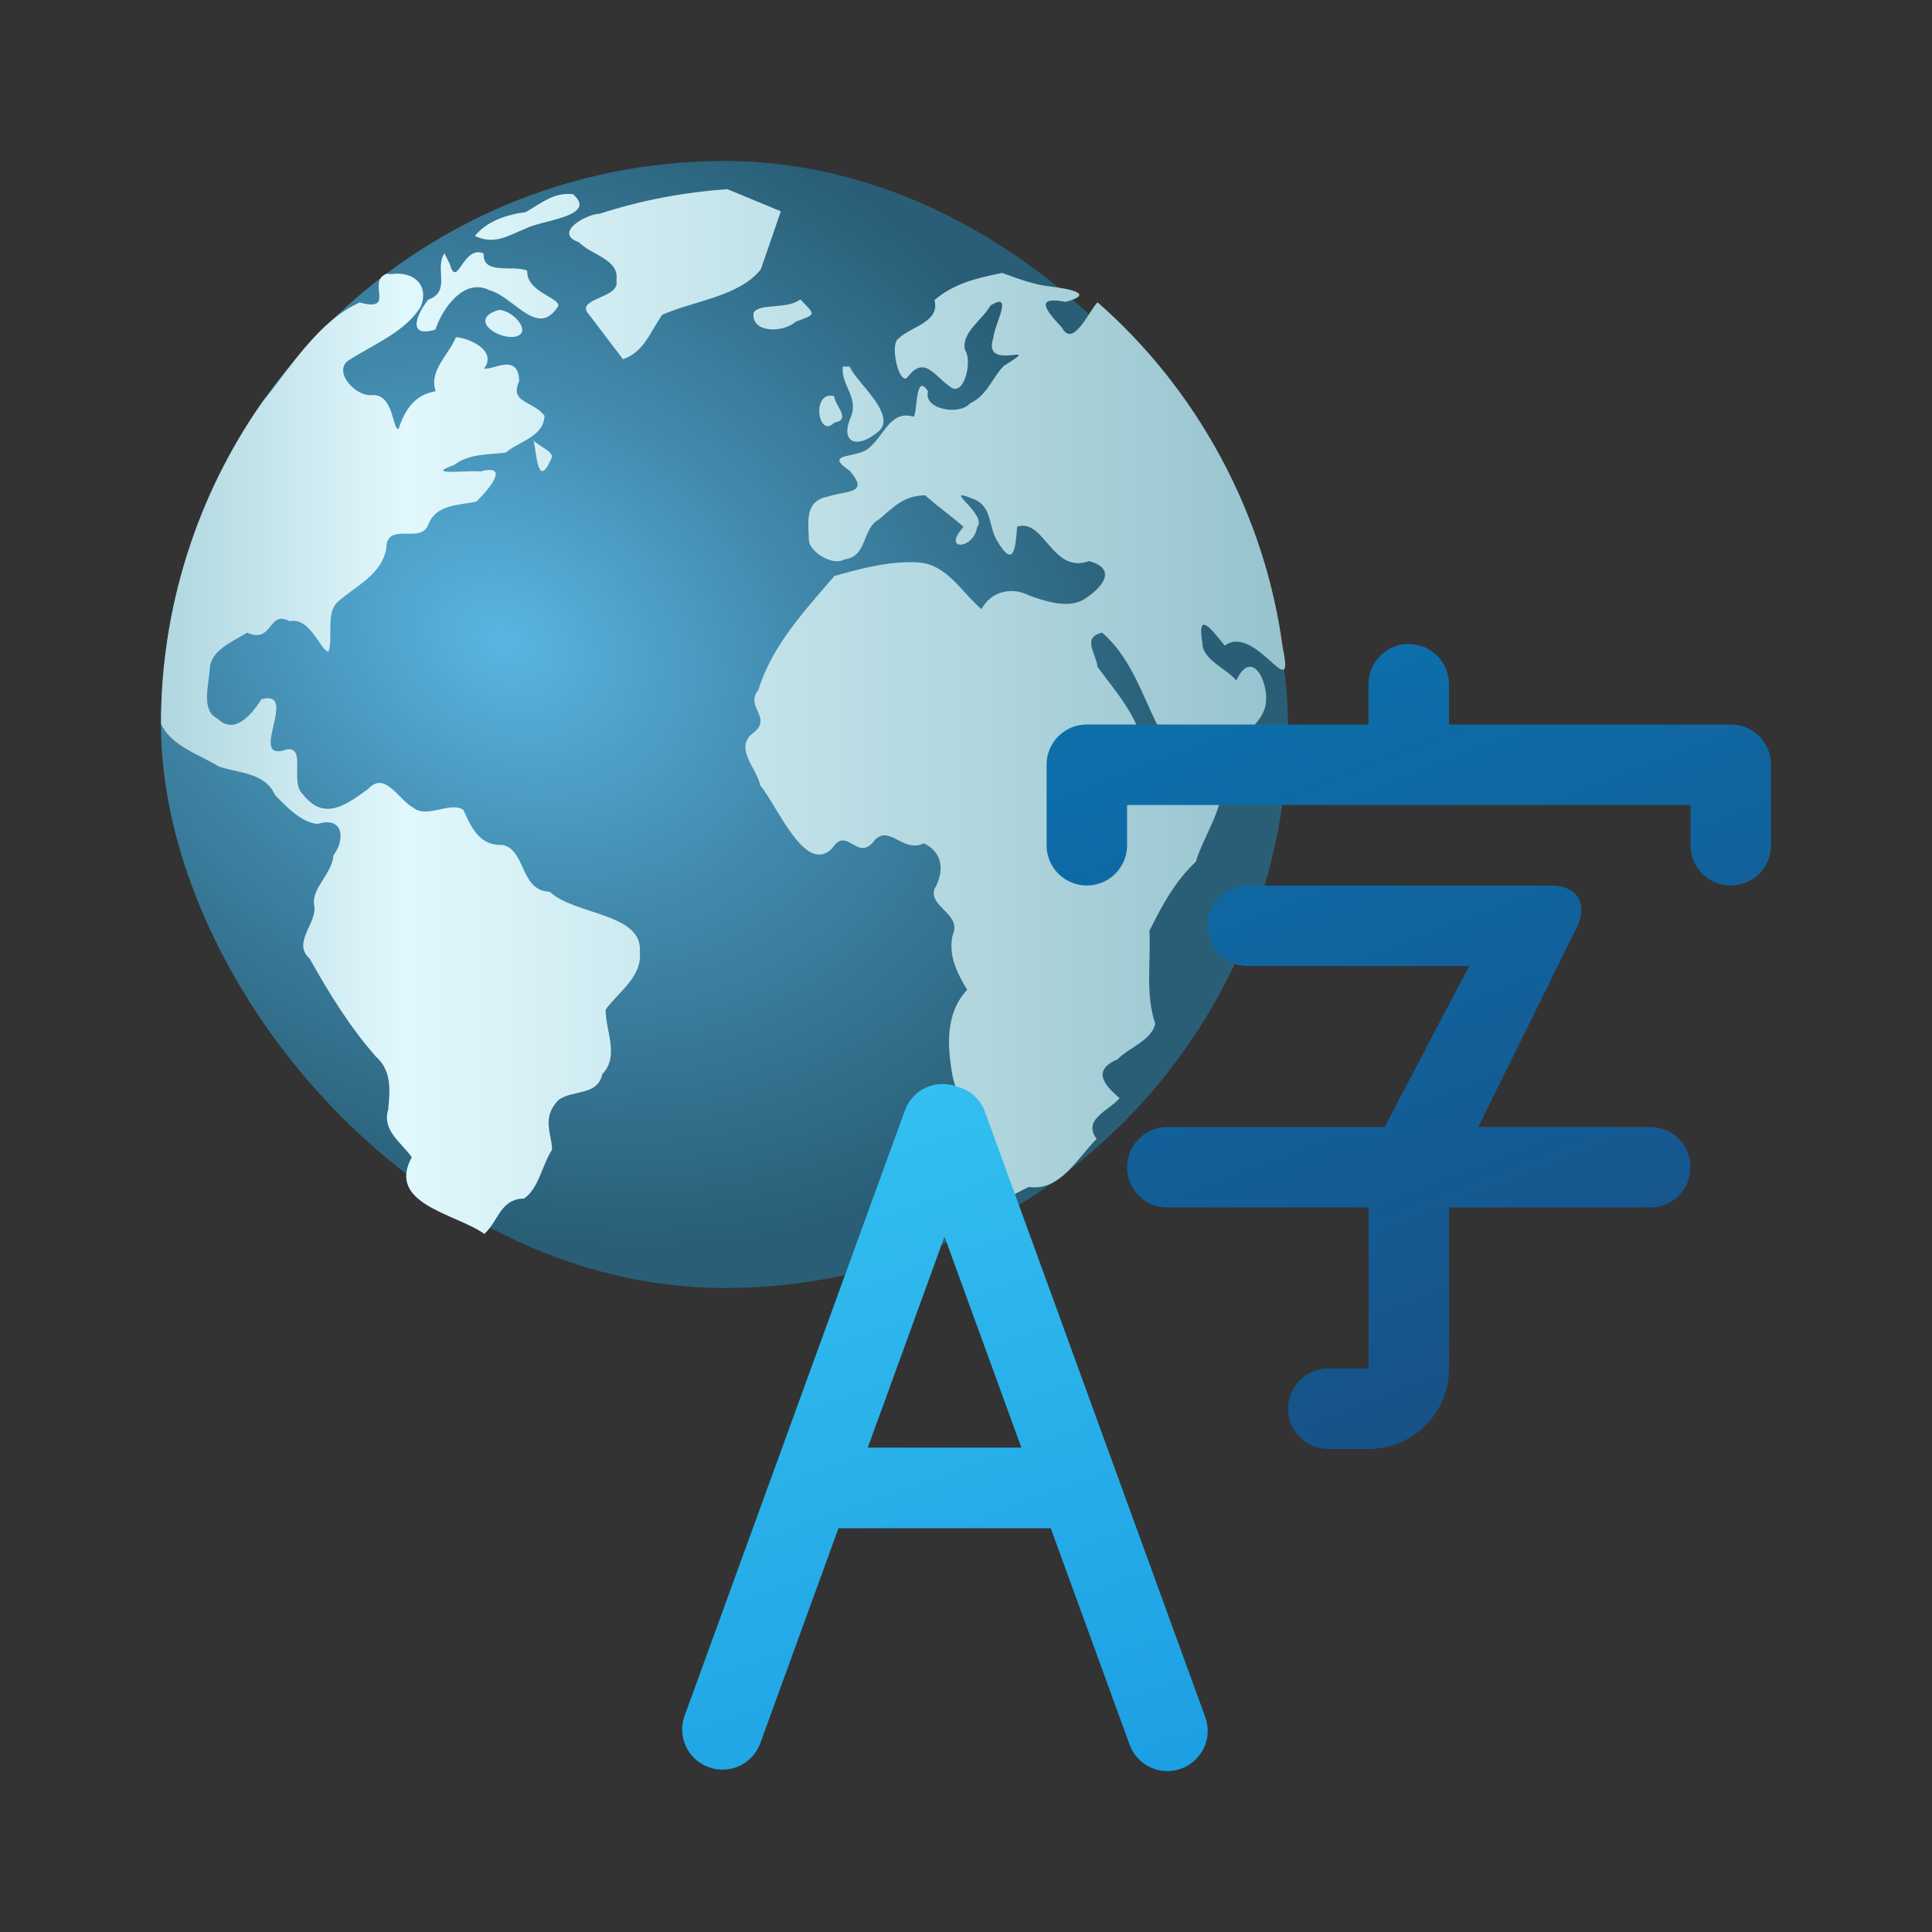 <?xml version="1.0" encoding="UTF-8" standalone="no"?>
<!-- Created with Inkscape (http://www.inkscape.org/) -->

<svg
   width="24"
   height="24"
   viewBox="0 0 24 24"
   version="1.1"
   id="svg2535"
   inkscape:version="1.3.2 (091e20ef0f, 2023-11-25, custom)"
   sodipodi:docname="preferences-desktop-locale.svg"
   xmlns:inkscape="http://www.inkscape.org/namespaces/inkscape"
   xmlns:sodipodi="http://sodipodi.sourceforge.net/DTD/sodipodi-0.dtd"
   xmlns:xlink="http://www.w3.org/1999/xlink"
   xmlns="http://www.w3.org/2000/svg"
   xmlns:svg="http://www.w3.org/2000/svg">
  <rect x="0" y="0" width="24" height="24" fill="#333333" stroke="none"/>
  <sodipodi:namedview
     id="namedview2537"
     pagecolor="#ffffff"
     bordercolor="#000000"
     borderopacity="0.25"
     inkscape:showpageshadow="2"
     inkscape:pageopacity="0.0"
     inkscape:pagecheckerboard="0"
     inkscape:deskcolor="#d1d1d1"
     inkscape:document-units="px"
     showgrid="false"
     inkscape:zoom="34.166667"
     inkscape:cx="11.985366"
     inkscape:cy="12"
     inkscape:window-width="1920"
     inkscape:window-height="1017"
     inkscape:window-x="0"
     inkscape:window-y="0"
     inkscape:window-maximized="1"
     inkscape:current-layer="svg2535" />
  <defs
     id="defs2532">
    <radialGradient
       id="radialGradient875"
       cx="20.107"
       cy="28.705"
       r="28"
       gradientTransform="matrix(0.276,0.156,-0.123,0.218,4.247,-1.429)"
       gradientUnits="userSpaceOnUse">
      <stop
         stop-color="#5ab5e2"
         offset="0"
         id="stop2" />
      <stop
         stop-color="#4189ac"
         offset=".459"
         id="stop4" />
      <stop
         stop-color="#295e76"
         offset="1"
         id="stop6" />
    </radialGradient>
    <linearGradient
       id="linearGradient883"
       x1="4"
       x2="59.861"
       y1="31.36"
       y2="31.36"
       gradientTransform="matrix(0.25,0,0,0.25,1,1)"
       gradientUnits="userSpaceOnUse">
      <stop
         stop-color="#b0d6df"
         offset="0"
         id="stop9" />
      <stop
         stop-color="#e1f8fc"
         offset=".217"
         id="stop11" />
      <stop
         stop-color="#96c3ce"
         offset="1"
         id="stop13" />
    </linearGradient>
    <linearGradient
       inkscape:collect="always"
       xlink:href="#linearGradient3605"
       id="linearGradient1697"
       x1="12.5"
       y1="4"
       x2="16"
       y2="13"
       gradientUnits="userSpaceOnUse"
       gradientTransform="translate(5,4)" />
    <linearGradient
       inkscape:collect="always"
       id="linearGradient3605">
      <stop
         style="stop-color:#0d6eaa;stop-opacity:1;"
         offset="0"
         id="stop3601" />
      <stop
         style="stop-color:#185086;stop-opacity:1"
         offset="1"
         id="stop3603" />
    </linearGradient>
    <linearGradient
       inkscape:collect="always"
       xlink:href="#linearGradient1014"
       id="linearGradient1705"
       x1="7.211"
       y1="7.482"
       x2="10.197"
       y2="15.986"
       gradientUnits="userSpaceOnUse"
       gradientTransform="translate(4.473,5.983)" />
    <linearGradient
       inkscape:collect="always"
       id="linearGradient1014">
      <stop
         style="stop-color:#33bff0;stop-opacity:1"
         offset="0"
         id="stop1010" />
      <stop
         style="stop-color:#1c9fe3;stop-opacity:1"
         offset="1"
         id="stop1012" />
    </linearGradient>
  </defs>
  <rect
     x="2"
     y="2"
     width="14"
     height="14"
     rx="7"
     ry="7"
     fill="url(#radialGradient875)"
     id="rect30"
     style="fill:url(#radialGradient875);stroke-width:0.25" />
  <path
     d="M 9.036,2.35 C 8.496,2.388 7.968,2.487 7.453,2.654 7.27,2.661 6.87,2.898 7.192,3.009 7.342,3.169 7.7,3.22 7.657,3.482 7.715,3.712 7.122,3.702 7.319,3.91 7.459,4.094 7.599,4.278 7.739,4.462 7.997,4.379 8.082,4.115 8.226,3.911 8.624,3.735 9.189,3.682 9.452,3.344 9.535,3.104 9.617,2.865 9.7,2.625 9.479,2.534 9.258,2.442 9.036,2.35 Z M 7.117,2.412 C 6.869,2.385 6.711,2.537 6.527,2.636 6.299,2.664 6.043,2.749 5.899,2.932 6.154,3.047 6.315,2.924 6.535,2.837 6.739,2.732 7.434,2.688 7.117,2.411 Z M 5.521,3.146 C 5.393,3.34 5.61,3.621 5.319,3.723 5.175,3.904 5.05,4.203 5.409,4.094 5.497,3.825 5.769,3.447 6.08,3.605 6.392,3.689 6.682,4.214 6.937,3.798 6.937,3.69 6.54,3.627 6.549,3.362 6.372,3.286 5.995,3.424 6.008,3.149 5.753,3.035 5.679,3.6 5.589,3.284 5.566,3.238 5.543,3.192 5.521,3.146 Z m 6.927,0.245 c -0.302,0.06 -0.6,0.129 -0.839,0.337 0.069,0.277 -0.288,0.323 -0.446,0.477 -0.115,0.065 0.002,0.567 0.103,0.489 0.215,-0.283 0.326,-0.039 0.525,0.101 0.18,0.167 0.294,-0.31 0.198,-0.444 -0.056,-0.216 0.216,-0.377 0.314,-0.554 0.299,-0.192 0.046,0.245 0.037,0.398 -0.151,0.451 0.67,0.014 0.129,0.351 -0.145,0.145 -0.198,0.36 -0.422,0.467 -0.121,0.147 -0.581,0.078 -0.519,-0.151 -0.168,-0.263 -0.127,0.317 -0.184,0.314 -0.278,-0.083 -0.361,0.228 -0.536,0.376 -0.134,0.154 -0.605,0.058 -0.253,0.296 0.257,0.296 -0.051,0.242 -0.264,0.32 -0.3,0.052 -0.25,0.313 -0.242,0.549 0.005,0.13 0.293,0.323 0.439,0.232 0.292,-0.031 0.218,-0.389 0.433,-0.498 0.179,-0.153 0.305,-0.294 0.573,-0.298 0.124,0.118 0.375,0.296 0.476,0.393 -0.281,0.306 0.129,0.281 0.168,0.002 0.138,-0.153 -0.456,-0.514 -0.064,-0.356 0.259,0.086 0.2,0.351 0.315,0.53 0.205,0.347 0.227,0.088 0.246,-0.18 0.341,-0.107 0.433,0.594 0.893,0.429 0.344,0.09 0.181,0.313 -0.036,0.457 -0.199,0.145 -0.495,0.046 -0.713,-0.033 C 12.566,7.285 12.306,7.348 12.192,7.568 11.94,7.351 11.762,7.005 11.396,6.986 11.049,6.968 10.7,7.061 10.365,7.155 9.994,7.59 9.594,8.013 9.421,8.569 c -0.179,0.22 0.205,0.352 -0.087,0.553 -0.203,0.19 0.069,0.424 0.111,0.637 0.219,0.259 0.554,1.112 0.891,0.782 0.19,-0.3 0.316,0.197 0.539,-0.115 0.188,-0.172 0.34,0.172 0.604,0.05 0.235,0.117 0.255,0.346 0.131,0.565 -0.08,0.223 0.345,0.314 0.224,0.574 -0.057,0.254 0.055,0.47 0.181,0.682 -0.281,0.293 -0.247,0.727 -0.177,1.094 0.137,0.503 0.334,1.008 0.314,1.538 0.246,0.065 0.427,-0.098 0.631,-0.184 0.388,0.055 0.599,-0.359 0.84,-0.597 -0.181,-0.243 0.149,-0.348 0.285,-0.506 -0.204,-0.176 -0.339,-0.348 -0.023,-0.485 0.146,-0.148 0.418,-0.232 0.466,-0.438 -0.125,-0.374 -0.054,-0.771 -0.072,-1.157 0.155,-0.312 0.319,-0.617 0.576,-0.857 0.102,-0.338 0.349,-0.648 0.325,-1.01 C 14.582,9.874 14.762,9.619 15.094,9.376 15.324,9.207 15.652,9.05 15.722,8.762 15.772,8.478 15.55,8.037 15.357,8.454 15.263,8.321 14.932,8.198 14.937,7.989 14.866,7.568 15.051,7.821 15.215,8.02 15.597,7.737 16.095,8.801 15.934,8.042 15.716,6.398 14.882,4.845 13.634,3.755 13.52,3.876 13.329,4.329 13.191,4.068 12.995,3.86 12.842,3.673 13.24,3.75 13.631,3.644 13.242,3.582 13.037,3.558 12.832,3.534 12.641,3.459 12.448,3.39 Z M 4.802,3.401 C 4.544,3.5 4.931,3.88 4.467,3.758 3.959,3.988 3.621,4.547 3.268,4.982 2.444,6.146 1.997,7.568 2,8.994 c 0.135,0.279 0.468,0.373 0.717,0.527 0.253,0.087 0.572,0.073 0.698,0.353 0.141,0.148 0.33,0.345 0.531,0.361 0.309,-0.099 0.353,0.181 0.197,0.389 -0.017,0.227 -0.27,0.41 -0.242,0.61 0.056,0.224 -0.282,0.471 -0.054,0.675 0.24,0.428 0.496,0.844 0.82,1.214 0.202,0.177 0.178,0.42 0.155,0.662 -0.08,0.257 0.163,0.405 0.293,0.591 -0.317,0.582 0.542,0.698 0.902,0.952 0.181,-0.165 0.195,-0.433 0.495,-0.44 0.182,-0.127 0.221,-0.415 0.346,-0.606 -0.004,-0.203 -0.134,-0.393 0.077,-0.614 0.159,-0.134 0.488,-0.045 0.547,-0.325 0.216,-0.223 0.041,-0.531 0.041,-0.801 0.168,-0.23 0.458,-0.407 0.425,-0.724 C 7.984,11.344 7.13,11.365 6.83,11.078 6.46,11.067 6.535,10.563 6.247,10.496 5.961,10.511 5.857,10.287 5.756,10.06 5.599,9.952 5.303,10.17 5.138,10.036 4.951,9.938 4.784,9.571 4.574,9.8 4.298,10.001 4.026,10.204 3.764,9.869 3.594,9.715 3.808,9.281 3.567,9.308 3.053,9.494 3.73,8.562 3.249,8.685 3.135,8.864 2.917,9.139 2.704,8.928 2.491,8.828 2.596,8.501 2.606,8.306 2.615,8.077 2.904,7.963 3.07,7.859 3.393,8.003 3.327,7.573 3.596,7.717 3.858,7.661 3.976,8.081 4.082,8.096 4.144,7.89 4.032,7.588 4.224,7.452 4.448,7.263 4.743,7.129 4.799,6.812 4.803,6.473 5.214,6.759 5.316,6.528 5.41,6.264 5.684,6.281 5.916,6.231 6.043,6.113 6.361,5.751 5.968,5.857 5.824,5.838 5.248,5.915 5.639,5.777 5.832,5.631 6.066,5.651 6.283,5.622 6.453,5.478 6.751,5.429 6.765,5.166 6.623,4.974 6.323,5.01 6.45,4.734 6.438,4.373 6.12,4.605 6.015,4.577 6.185,4.341 5.795,4.192 5.664,4.189 5.574,4.412 5.324,4.604 5.412,4.86 5.151,4.903 5.029,5.092 4.951,5.327 4.872,5.354 4.898,4.865 4.598,4.91 4.386,4.905 4.125,4.589 4.348,4.465 4.653,4.272 5.033,4.121 5.226,3.812 5.337,3.535 5.132,3.366 4.86,3.405 L 4.821,3.402 Z M 9.942,3.719 C 9.773,3.85 9.433,3.76 9.361,3.886 9.331,4.141 9.727,4.137 9.885,3.996 10.144,3.901 10.132,3.918 9.942,3.719 Z M 6.197,3.85 C 5.838,3.955 6.131,4.19 6.365,4.187 6.644,4.164 6.384,3.852 6.197,3.85 Z m 4.273,0.704 c -0.026,0.228 0.194,0.371 0.103,0.619 -0.143,0.313 0.059,0.407 0.303,0.215 0.325,-0.199 -0.244,-0.635 -0.32,-0.834 h -0.086 z m -0.107,0.367 c -0.292,-0.072 -0.2,0.54 10e-4,0.329 0.216,-0.038 0.009,-0.205 -10e-4,-0.329 z M 6.63,5.473 C 6.673,5.705 6.688,6.073 6.858,5.677 6.858,5.601 6.69,5.54 6.63,5.473 Z M 13.692,7.859 c 0.344,0.3 0.483,0.734 0.677,1.132 0.288,0.151 0.118,0.383 0.158,0.577 0.401,0.351 -0.407,0.164 -0.308,-0.219 -0.066,-0.445 -0.352,-0.743 -0.585,-1.065 -0.018,-0.17 -0.201,-0.365 0.059,-0.426 z"
     fill="url(#linearGradient883)"
     id="path32"
     style="fill:url(#linearGradient883);stroke-width:0.25" />
  <path
     id="rect294"
     style="fill:url(#linearGradient1697);fill-opacity:1;stroke-width:2.646;stroke-linecap:round;stroke-linejoin:round"
     d="M 17.475,8 C 17.21,8.014 17,8.232 17,8.5 v 0.5 h -3.474 c -0.009,-4.304e-4 -0.017,0 -0.025,0 -0.277,0 -0.5,0.223 -0.5,0.5 v 1 c 0,0.277 0.223,0.5 0.5,0.5 0.277,0 0.5,-0.223 0.5,-0.5 v -0.5 H 21 v 0.5 c 0,0.277 0.223,0.5 0.5,0.5 0.277,0 0.5,-0.223 0.5,-0.5 V 9.5 c 0,-0.268 -0.21,-0.487 -0.475,-0.5 -0.009,-4.304e-4 -0.017,0 -0.025,0 H 18 v -0.5 c 0,-0.277 -0.223,-0.5 -0.5,-0.5 -0.009,0 -0.017,-4.304e-4 -0.025,0 z m -1.974,3 c -0.276,0 -0.5,0.224 -0.5,0.5 0,0.276 0.224,0.5 0.5,0.5 h 2.75 l -1.051,2 h -2.674 -0.025 c -0.276,0 -0.5,0.224 -0.5,0.5 0,0.276 0.224,0.5 0.5,0.5 h 2.5 v 2 h -0.475 c -0.009,-2.15e-4 -0.017,-2.15e-4 -0.025,0 -0.276,0 -0.5,0.224 -0.5,0.5 0,0.276 0.224,0.5 0.5,0.5 h 0.5 c 0.554,0 1,-0.446 1,-1 v -2 h 2.5 C 20.776,15 21,14.776 21,14.5 c 0,-0.276 -0.224,-0.5 -0.5,-0.5 h -2.137 l 1.213,-2.455 c 0.136,-0.252 0.088,-0.545 -0.326,-0.545 h -3.724 c -0.009,-2.15e-4 -0.017,-2.15e-4 -0.025,0 z"
     sodipodi:nodetypes="ssccsssssccsssssscsssscsscccsssccccsssscsssccscc" />
  <path
     id="rect855"
     style="fill:url(#linearGradient1705);fill-opacity:1;stroke-linecap:round;stroke-linejoin:round"
     d="m 11.684,13.466 c -0.195,0.01 -0.372,0.133 -0.443,0.328 l -2.736,7.518 c -0.095,0.26 0.039,0.546 0.299,0.641 0.26,0.095 0.546,-0.039 0.641,-0.299 l 0.971,-2.67 h 2.637 l 0.979,2.688 c 0.095,0.26 0.38,0.394 0.641,0.299 0.26,-0.095 0.394,-0.38 0.299,-0.641 l -2.736,-7.518 c -0.058,-0.159 -0.188,-0.272 -0.34,-0.312 -0.003,-8.49e-4 -0.007,-0.001 -0.01,-0.002 l -0.002,-0.002 c -0.065,-0.024 -0.132,-0.033 -0.197,-0.029 z m 0.049,1.896 0.955,2.621 h -1.908 z" />
</svg>
